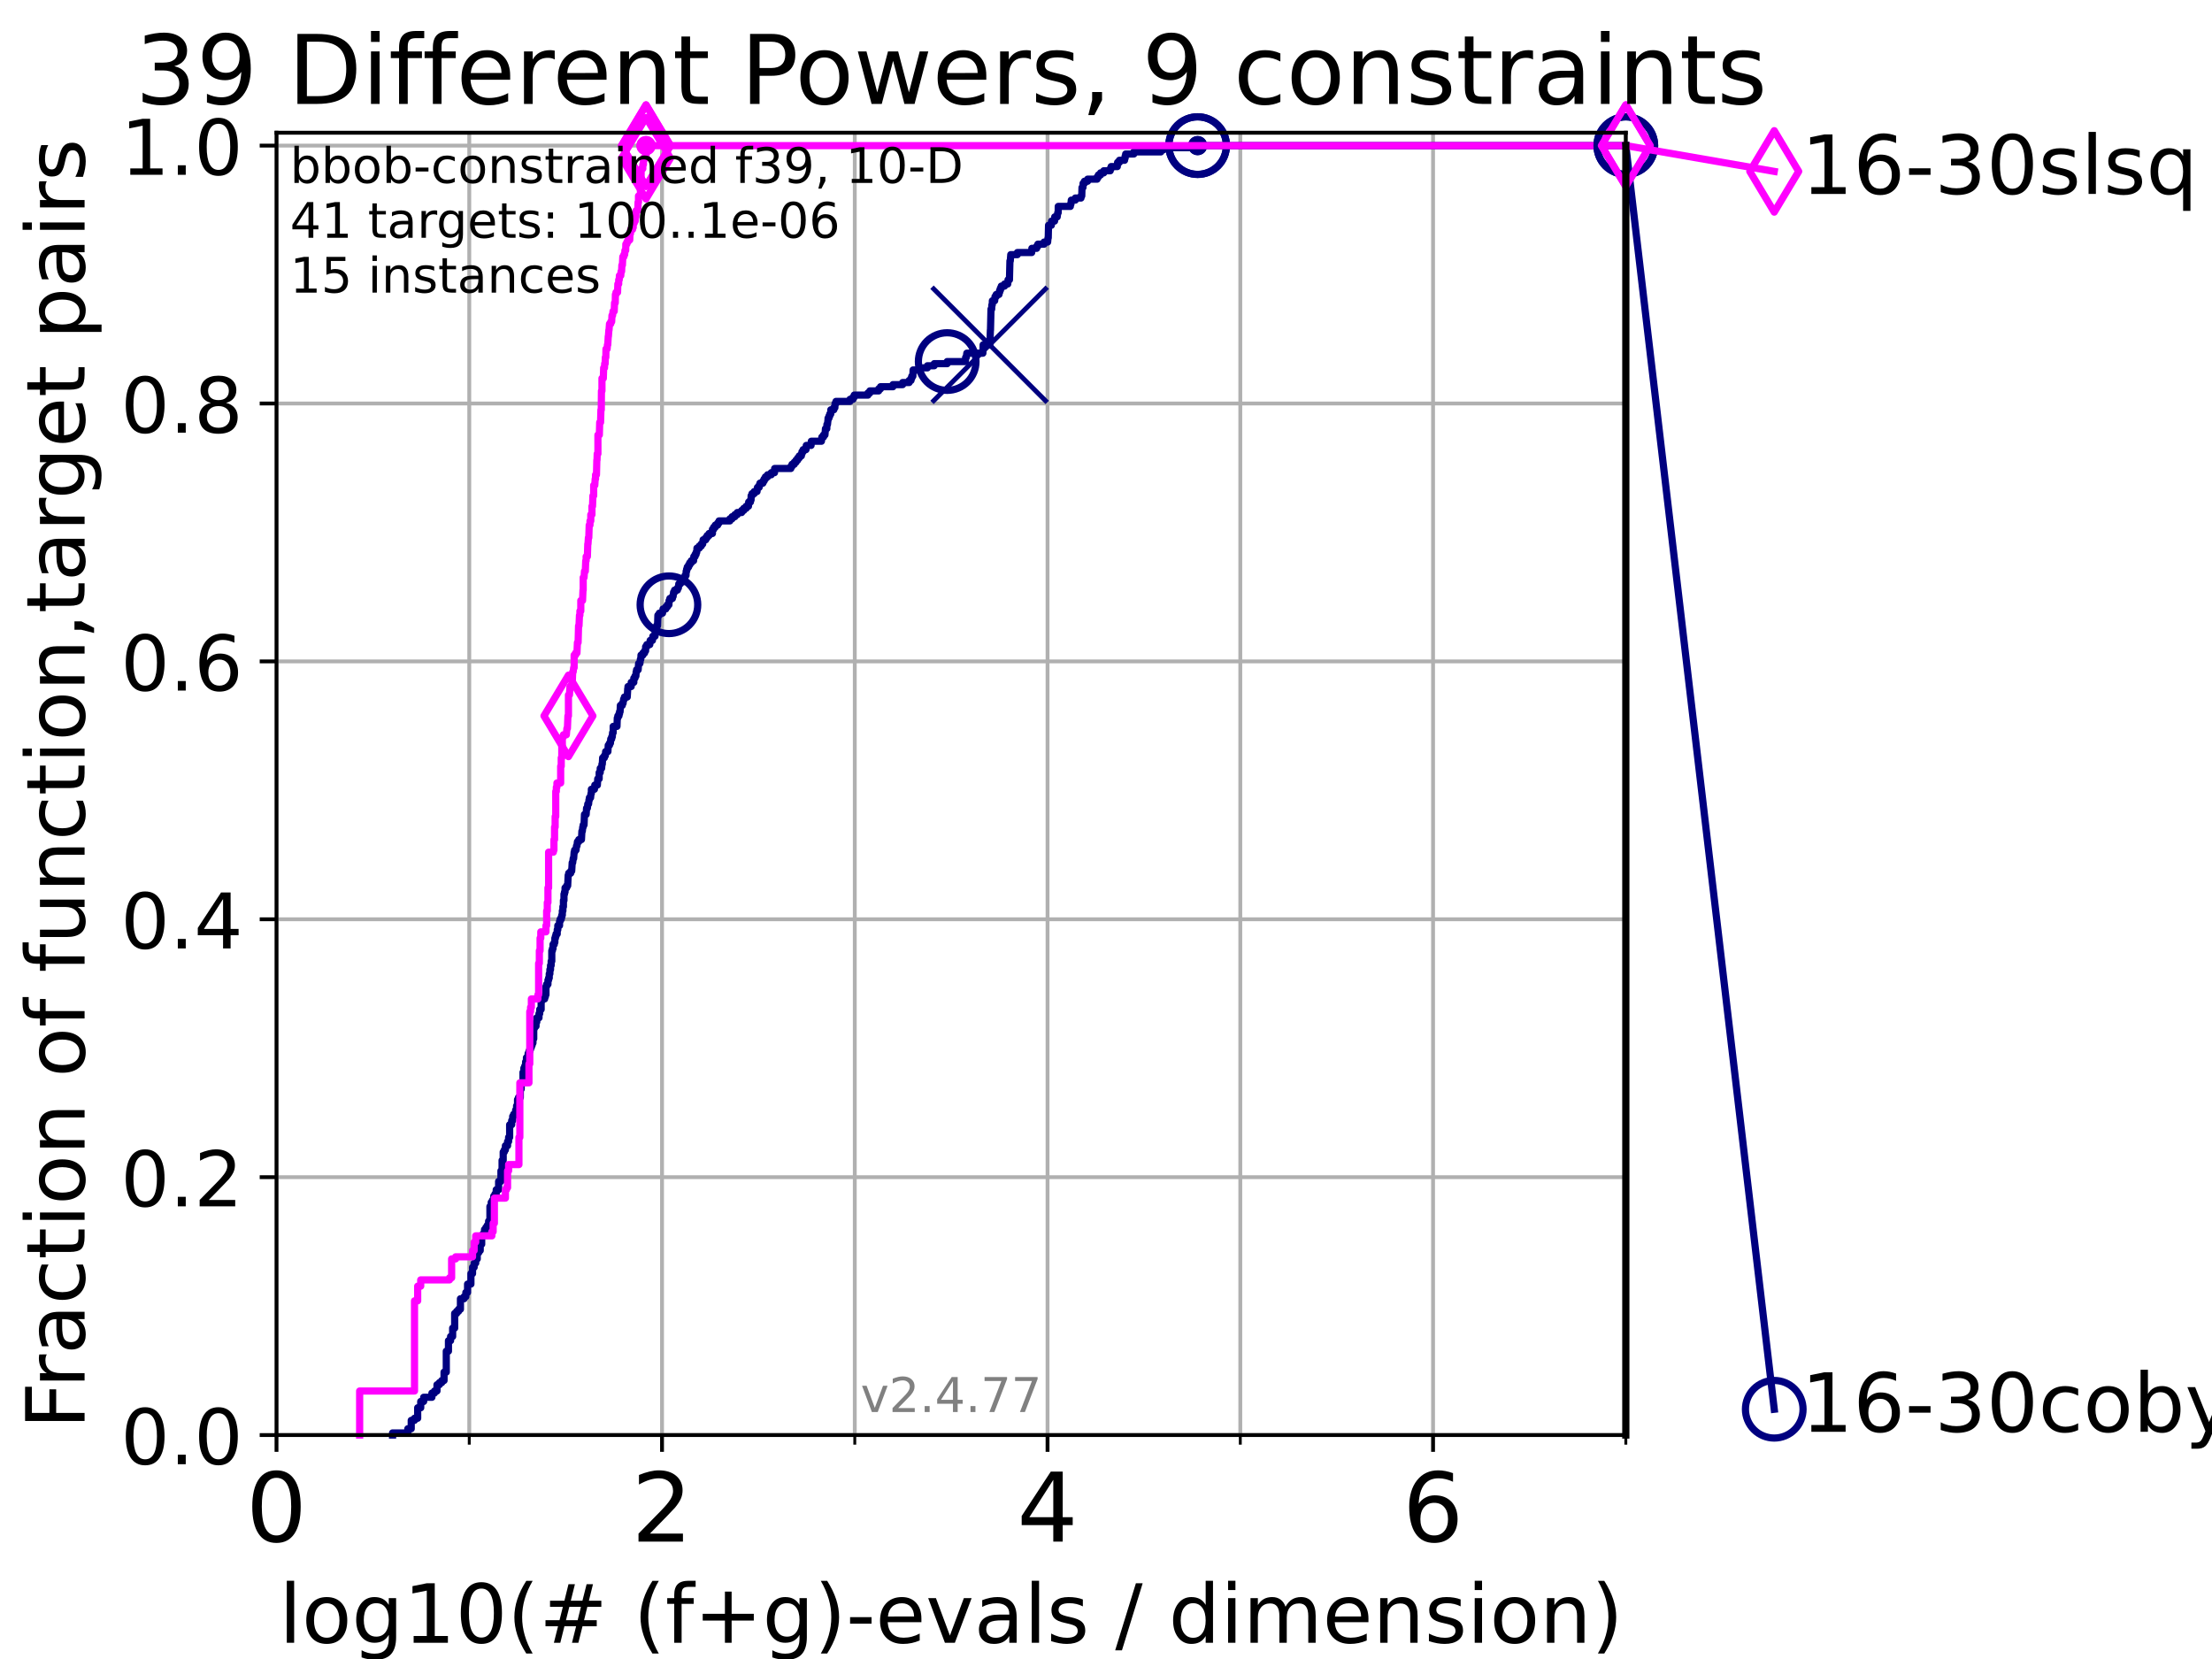<?xml version="1.0" encoding="utf-8" standalone="no"?>
<!DOCTYPE svg PUBLIC "-//W3C//DTD SVG 1.1//EN"
  "http://www.w3.org/Graphics/SVG/1.1/DTD/svg11.dtd">
<!-- Created with matplotlib (https://matplotlib.org/) -->
<svg height="345.6pt" version="1.1" viewBox="0 0 460.8 345.6" width="460.8pt" xmlns="http://www.w3.org/2000/svg" xmlns:xlink="http://www.w3.org/1999/xlink">
 <defs>
  <style type="text/css">*{stroke-linecap:butt;stroke-linejoin:round;}</style>
 </defs>
 <g id="figure_1">
  <g id="patch_1">
   <path d="M 0 345.6 
L 460.8 345.6 
L 460.8 0 
L 0 0 
z
" style="fill:#ffffff;"/>
  </g>
  <g id="axes_1">
   <g id="patch_2">
    <path d="M 57.6 298.944 
L 338.688 298.944 
L 338.688 27.648 
L 57.6 27.648 
z
" style="fill:#ffffff;"/>
   </g>
   <g id="matplotlib.axis_1">
    <g id="xtick_1">
     <g id="line2d_1">
      <path clip-path="url(#pb6d4d18cf6)" d="M 57.6 298.944 
L 57.6 27.648 
" style="fill:none;stroke:#b0b0b0;stroke-linecap:square;stroke-width:0.8;"/>
     </g>
     <g id="line2d_2">
      <defs>
       <path d="M 0 0 
L 0 3.5 
" id="m9e0f50b8d1" style="stroke:#000000;stroke-width:0.8;"/>
      </defs>
      <g>
       <use style="stroke:#000000;stroke-width:0.8;" x="57.6" xlink:href="#m9e0f50b8d1" y="298.944"/>
      </g>
     </g>
     <g id="text_1">
      <!-- 0 -->
      <g transform="translate(51.237 321.141)scale(0.2 -0.2)">
       <defs>
        <path d="M 31.781 66.406 
Q 24.172 66.406 20.328 58.906 
Q 16.5 51.422 16.5 36.375 
Q 16.5 21.391 20.328 13.891 
Q 24.172 6.391 31.781 6.391 
Q 39.453 6.391 43.281 13.891 
Q 47.125 21.391 47.125 36.375 
Q 47.125 51.422 43.281 58.906 
Q 39.453 66.406 31.781 66.406 
z
M 31.781 74.219 
Q 44.047 74.219 50.516 64.516 
Q 56.984 54.828 56.984 36.375 
Q 56.984 17.969 50.516 8.266 
Q 44.047 -1.422 31.781 -1.422 
Q 19.531 -1.422 13.062 8.266 
Q 6.594 17.969 6.594 36.375 
Q 6.594 54.828 13.062 64.516 
Q 19.531 74.219 31.781 74.219 
z
" id="DejaVuSans-48"/>
       </defs>
       <use xlink:href="#DejaVuSans-48"/>
      </g>
     </g>
    </g>
    <g id="xtick_2">
     <g id="line2d_3">
      <path clip-path="url(#pb6d4d18cf6)" d="M 137.911 298.944 
L 137.911 27.648 
" style="fill:none;stroke:#b0b0b0;stroke-linecap:square;stroke-width:0.8;"/>
     </g>
     <g id="line2d_4">
      <g>
       <use style="stroke:#000000;stroke-width:0.8;" x="137.911" xlink:href="#m9e0f50b8d1" y="298.944"/>
      </g>
     </g>
     <g id="text_2">
      <!-- 2 -->
      <g transform="translate(131.548 321.141)scale(0.2 -0.2)">
       <defs>
        <path d="M 19.188 8.297 
L 53.609 8.297 
L 53.609 0 
L 7.328 0 
L 7.328 8.297 
Q 12.938 14.109 22.625 23.891 
Q 32.328 33.688 34.812 36.531 
Q 39.547 41.844 41.422 45.531 
Q 43.312 49.219 43.312 52.781 
Q 43.312 58.594 39.234 62.25 
Q 35.156 65.922 28.609 65.922 
Q 23.969 65.922 18.812 64.312 
Q 13.672 62.703 7.812 59.422 
L 7.812 69.391 
Q 13.766 71.781 18.938 73 
Q 24.125 74.219 28.422 74.219 
Q 39.75 74.219 46.484 68.547 
Q 53.219 62.891 53.219 53.422 
Q 53.219 48.922 51.531 44.891 
Q 49.859 40.875 45.406 35.406 
Q 44.188 33.984 37.641 27.219 
Q 31.109 20.453 19.188 8.297 
z
" id="DejaVuSans-50"/>
       </defs>
       <use xlink:href="#DejaVuSans-50"/>
      </g>
     </g>
    </g>
    <g id="xtick_3">
     <g id="line2d_5">
      <path clip-path="url(#pb6d4d18cf6)" d="M 218.222 298.944 
L 218.222 27.648 
" style="fill:none;stroke:#b0b0b0;stroke-linecap:square;stroke-width:0.8;"/>
     </g>
     <g id="line2d_6">
      <g>
       <use style="stroke:#000000;stroke-width:0.8;" x="218.222" xlink:href="#m9e0f50b8d1" y="298.944"/>
      </g>
     </g>
     <g id="text_3">
      <!-- 4 -->
      <g transform="translate(211.859 321.141)scale(0.2 -0.2)">
       <defs>
        <path d="M 37.797 64.312 
L 12.891 25.391 
L 37.797 25.391 
z
M 35.203 72.906 
L 47.609 72.906 
L 47.609 25.391 
L 58.016 25.391 
L 58.016 17.188 
L 47.609 17.188 
L 47.609 0 
L 37.797 0 
L 37.797 17.188 
L 4.891 17.188 
L 4.891 26.703 
z
" id="DejaVuSans-52"/>
       </defs>
       <use xlink:href="#DejaVuSans-52"/>
      </g>
     </g>
    </g>
    <g id="xtick_4">
     <g id="line2d_7">
      <path clip-path="url(#pb6d4d18cf6)" d="M 298.533 298.944 
L 298.533 27.648 
" style="fill:none;stroke:#b0b0b0;stroke-linecap:square;stroke-width:0.8;"/>
     </g>
     <g id="line2d_8">
      <g>
       <use style="stroke:#000000;stroke-width:0.8;" x="298.533" xlink:href="#m9e0f50b8d1" y="298.944"/>
      </g>
     </g>
     <g id="text_4">
      <!-- 6 -->
      <g transform="translate(292.17 321.141)scale(0.2 -0.2)">
       <defs>
        <path d="M 33.016 40.375 
Q 26.375 40.375 22.484 35.828 
Q 18.609 31.297 18.609 23.391 
Q 18.609 15.531 22.484 10.953 
Q 26.375 6.391 33.016 6.391 
Q 39.656 6.391 43.531 10.953 
Q 47.406 15.531 47.406 23.391 
Q 47.406 31.297 43.531 35.828 
Q 39.656 40.375 33.016 40.375 
z
M 52.594 71.297 
L 52.594 62.312 
Q 48.875 64.062 45.094 64.984 
Q 41.312 65.922 37.594 65.922 
Q 27.828 65.922 22.672 59.328 
Q 17.531 52.734 16.797 39.406 
Q 19.672 43.656 24.016 45.922 
Q 28.375 48.188 33.594 48.188 
Q 44.578 48.188 50.953 41.516 
Q 57.328 34.859 57.328 23.391 
Q 57.328 12.156 50.688 5.359 
Q 44.047 -1.422 33.016 -1.422 
Q 20.359 -1.422 13.672 8.266 
Q 6.984 17.969 6.984 36.375 
Q 6.984 53.656 15.188 63.938 
Q 23.391 74.219 37.203 74.219 
Q 40.922 74.219 44.703 73.484 
Q 48.484 72.75 52.594 71.297 
z
" id="DejaVuSans-54"/>
       </defs>
       <use xlink:href="#DejaVuSans-54"/>
      </g>
     </g>
    </g>
    <g id="xtick_5">
     <g id="line2d_9">
      <path clip-path="url(#pb6d4d18cf6)" d="M 97.755 298.944 
L 97.755 27.648 
" style="fill:none;stroke:#b0b0b0;stroke-linecap:square;stroke-width:0.8;"/>
     </g>
     <g id="line2d_10">
      <defs>
       <path d="M 0 0 
L 0 2 
" id="m7bcbf168ad" style="stroke:#000000;stroke-width:0.6;"/>
      </defs>
      <g>
       <use style="stroke:#000000;stroke-width:0.6;" x="97.755" xlink:href="#m7bcbf168ad" y="298.944"/>
      </g>
     </g>
    </g>
    <g id="xtick_6">
     <g id="line2d_11">
      <path clip-path="url(#pb6d4d18cf6)" d="M 178.066 298.944 
L 178.066 27.648 
" style="fill:none;stroke:#b0b0b0;stroke-linecap:square;stroke-width:0.8;"/>
     </g>
     <g id="line2d_12">
      <g>
       <use style="stroke:#000000;stroke-width:0.6;" x="178.066" xlink:href="#m7bcbf168ad" y="298.944"/>
      </g>
     </g>
    </g>
    <g id="xtick_7">
     <g id="line2d_13">
      <path clip-path="url(#pb6d4d18cf6)" d="M 258.377 298.944 
L 258.377 27.648 
" style="fill:none;stroke:#b0b0b0;stroke-linecap:square;stroke-width:0.8;"/>
     </g>
     <g id="line2d_14">
      <g>
       <use style="stroke:#000000;stroke-width:0.6;" x="258.377" xlink:href="#m7bcbf168ad" y="298.944"/>
      </g>
     </g>
    </g>
    <g id="xtick_8">
     <g id="line2d_15">
      <path clip-path="url(#pb6d4d18cf6)" d="M 338.688 298.944 
L 338.688 27.648 
" style="fill:none;stroke:#b0b0b0;stroke-linecap:square;stroke-width:0.8;"/>
     </g>
     <g id="line2d_16">
      <g>
       <use style="stroke:#000000;stroke-width:0.6;" x="338.688" xlink:href="#m7bcbf168ad" y="298.944"/>
      </g>
     </g>
    </g>
    <g id="text_5">
     <!-- log10(# (f+g)-evals / dimension) -->
     <g transform="translate(58.145 342.218)scale(0.17 -0.17)">
      <defs>
       <path d="M 9.422 75.984 
L 18.406 75.984 
L 18.406 0 
L 9.422 0 
z
" id="DejaVuSans-108"/>
       <path d="M 30.609 48.391 
Q 23.391 48.391 19.188 42.75 
Q 14.984 37.109 14.984 27.297 
Q 14.984 17.484 19.156 11.844 
Q 23.344 6.203 30.609 6.203 
Q 37.797 6.203 41.984 11.859 
Q 46.188 17.531 46.188 27.297 
Q 46.188 37.016 41.984 42.703 
Q 37.797 48.391 30.609 48.391 
z
M 30.609 56 
Q 42.328 56 49.016 48.375 
Q 55.719 40.766 55.719 27.297 
Q 55.719 13.875 49.016 6.219 
Q 42.328 -1.422 30.609 -1.422 
Q 18.844 -1.422 12.172 6.219 
Q 5.516 13.875 5.516 27.297 
Q 5.516 40.766 12.172 48.375 
Q 18.844 56 30.609 56 
z
" id="DejaVuSans-111"/>
       <path d="M 45.406 27.984 
Q 45.406 37.75 41.375 43.109 
Q 37.359 48.484 30.078 48.484 
Q 22.859 48.484 18.828 43.109 
Q 14.797 37.75 14.797 27.984 
Q 14.797 18.266 18.828 12.891 
Q 22.859 7.516 30.078 7.516 
Q 37.359 7.516 41.375 12.891 
Q 45.406 18.266 45.406 27.984 
z
M 54.391 6.781 
Q 54.391 -7.172 48.188 -13.984 
Q 42 -20.797 29.203 -20.797 
Q 24.469 -20.797 20.266 -20.094 
Q 16.062 -19.391 12.109 -17.922 
L 12.109 -9.188 
Q 16.062 -11.328 19.922 -12.344 
Q 23.781 -13.375 27.781 -13.375 
Q 36.625 -13.375 41.016 -8.766 
Q 45.406 -4.156 45.406 5.172 
L 45.406 9.625 
Q 42.625 4.781 38.281 2.391 
Q 33.938 0 27.875 0 
Q 17.828 0 11.672 7.656 
Q 5.516 15.328 5.516 27.984 
Q 5.516 40.672 11.672 48.328 
Q 17.828 56 27.875 56 
Q 33.938 56 38.281 53.609 
Q 42.625 51.219 45.406 46.391 
L 45.406 54.688 
L 54.391 54.688 
z
" id="DejaVuSans-103"/>
       <path d="M 12.406 8.297 
L 28.516 8.297 
L 28.516 63.922 
L 10.984 60.406 
L 10.984 69.391 
L 28.422 72.906 
L 38.281 72.906 
L 38.281 8.297 
L 54.391 8.297 
L 54.391 0 
L 12.406 0 
z
" id="DejaVuSans-49"/>
       <path d="M 31 75.875 
Q 24.469 64.656 21.281 53.656 
Q 18.109 42.672 18.109 31.391 
Q 18.109 20.125 21.312 9.062 
Q 24.516 -2 31 -13.188 
L 23.188 -13.188 
Q 15.875 -1.703 12.234 9.375 
Q 8.594 20.453 8.594 31.391 
Q 8.594 42.281 12.203 53.312 
Q 15.828 64.359 23.188 75.875 
z
" id="DejaVuSans-40"/>
       <path d="M 51.125 44 
L 36.922 44 
L 32.812 27.688 
L 47.125 27.688 
z
M 43.797 71.781 
L 38.719 51.516 
L 52.984 51.516 
L 58.109 71.781 
L 65.922 71.781 
L 60.891 51.516 
L 76.125 51.516 
L 76.125 44 
L 58.984 44 
L 54.984 27.688 
L 70.516 27.688 
L 70.516 20.219 
L 53.078 20.219 
L 48 0 
L 40.188 0 
L 45.219 20.219 
L 30.906 20.219 
L 25.875 0 
L 18.016 0 
L 23.094 20.219 
L 7.719 20.219 
L 7.719 27.688 
L 24.906 27.688 
L 29 44 
L 13.281 44 
L 13.281 51.516 
L 30.906 51.516 
L 35.891 71.781 
z
" id="DejaVuSans-35"/>
       <path id="DejaVuSans-32"/>
       <path d="M 37.109 75.984 
L 37.109 68.5 
L 28.516 68.5 
Q 23.688 68.5 21.797 66.547 
Q 19.922 64.594 19.922 59.516 
L 19.922 54.688 
L 34.719 54.688 
L 34.719 47.703 
L 19.922 47.703 
L 19.922 0 
L 10.891 0 
L 10.891 47.703 
L 2.297 47.703 
L 2.297 54.688 
L 10.891 54.688 
L 10.891 58.5 
Q 10.891 67.625 15.141 71.797 
Q 19.391 75.984 28.609 75.984 
z
" id="DejaVuSans-102"/>
       <path d="M 46 62.703 
L 46 35.5 
L 73.188 35.5 
L 73.188 27.203 
L 46 27.203 
L 46 0 
L 37.797 0 
L 37.797 27.203 
L 10.594 27.203 
L 10.594 35.5 
L 37.797 35.5 
L 37.797 62.703 
z
" id="DejaVuSans-43"/>
       <path d="M 8.016 75.875 
L 15.828 75.875 
Q 23.141 64.359 26.781 53.312 
Q 30.422 42.281 30.422 31.391 
Q 30.422 20.453 26.781 9.375 
Q 23.141 -1.703 15.828 -13.188 
L 8.016 -13.188 
Q 14.5 -2 17.703 9.062 
Q 20.906 20.125 20.906 31.391 
Q 20.906 42.672 17.703 53.656 
Q 14.5 64.656 8.016 75.875 
z
" id="DejaVuSans-41"/>
       <path d="M 4.891 31.391 
L 31.203 31.391 
L 31.203 23.391 
L 4.891 23.391 
z
" id="DejaVuSans-45"/>
       <path d="M 56.203 29.594 
L 56.203 25.203 
L 14.891 25.203 
Q 15.484 15.922 20.484 11.062 
Q 25.484 6.203 34.422 6.203 
Q 39.594 6.203 44.453 7.469 
Q 49.312 8.734 54.109 11.281 
L 54.109 2.781 
Q 49.266 0.734 44.188 -0.344 
Q 39.109 -1.422 33.891 -1.422 
Q 20.797 -1.422 13.156 6.188 
Q 5.516 13.812 5.516 26.812 
Q 5.516 40.234 12.766 48.109 
Q 20.016 56 32.328 56 
Q 43.359 56 49.781 48.891 
Q 56.203 41.797 56.203 29.594 
z
M 47.219 32.234 
Q 47.125 39.594 43.094 43.984 
Q 39.062 48.391 32.422 48.391 
Q 24.906 48.391 20.391 44.141 
Q 15.875 39.891 15.188 32.172 
z
" id="DejaVuSans-101"/>
       <path d="M 2.984 54.688 
L 12.5 54.688 
L 29.594 8.797 
L 46.688 54.688 
L 56.203 54.688 
L 35.688 0 
L 23.484 0 
z
" id="DejaVuSans-118"/>
       <path d="M 34.281 27.484 
Q 23.391 27.484 19.188 25 
Q 14.984 22.516 14.984 16.5 
Q 14.984 11.719 18.141 8.906 
Q 21.297 6.109 26.703 6.109 
Q 34.188 6.109 38.703 11.406 
Q 43.219 16.703 43.219 25.484 
L 43.219 27.484 
z
M 52.203 31.203 
L 52.203 0 
L 43.219 0 
L 43.219 8.297 
Q 40.141 3.328 35.547 0.953 
Q 30.953 -1.422 24.312 -1.422 
Q 15.922 -1.422 10.953 3.297 
Q 6 8.016 6 15.922 
Q 6 25.141 12.172 29.828 
Q 18.359 34.516 30.609 34.516 
L 43.219 34.516 
L 43.219 35.406 
Q 43.219 41.609 39.141 45 
Q 35.062 48.391 27.688 48.391 
Q 23 48.391 18.547 47.266 
Q 14.109 46.141 10.016 43.891 
L 10.016 52.203 
Q 14.938 54.109 19.578 55.047 
Q 24.219 56 28.609 56 
Q 40.484 56 46.344 49.844 
Q 52.203 43.703 52.203 31.203 
z
" id="DejaVuSans-97"/>
       <path d="M 44.281 53.078 
L 44.281 44.578 
Q 40.484 46.531 36.375 47.5 
Q 32.281 48.484 27.875 48.484 
Q 21.188 48.484 17.844 46.438 
Q 14.5 44.391 14.5 40.281 
Q 14.5 37.156 16.891 35.375 
Q 19.281 33.594 26.516 31.984 
L 29.594 31.297 
Q 39.156 29.25 43.188 25.516 
Q 47.219 21.781 47.219 15.094 
Q 47.219 7.469 41.188 3.016 
Q 35.156 -1.422 24.609 -1.422 
Q 20.219 -1.422 15.453 -0.562 
Q 10.688 0.297 5.422 2 
L 5.422 11.281 
Q 10.406 8.688 15.234 7.391 
Q 20.062 6.109 24.812 6.109 
Q 31.156 6.109 34.562 8.281 
Q 37.984 10.453 37.984 14.406 
Q 37.984 18.062 35.516 20.016 
Q 33.062 21.969 24.703 23.781 
L 21.578 24.516 
Q 13.234 26.266 9.516 29.906 
Q 5.812 33.547 5.812 39.891 
Q 5.812 47.609 11.281 51.797 
Q 16.75 56 26.812 56 
Q 31.781 56 36.172 55.266 
Q 40.578 54.547 44.281 53.078 
z
" id="DejaVuSans-115"/>
       <path d="M 25.391 72.906 
L 33.688 72.906 
L 8.297 -9.281 
L 0 -9.281 
z
" id="DejaVuSans-47"/>
       <path d="M 45.406 46.391 
L 45.406 75.984 
L 54.391 75.984 
L 54.391 0 
L 45.406 0 
L 45.406 8.203 
Q 42.578 3.328 38.25 0.953 
Q 33.938 -1.422 27.875 -1.422 
Q 17.969 -1.422 11.734 6.484 
Q 5.516 14.406 5.516 27.297 
Q 5.516 40.188 11.734 48.094 
Q 17.969 56 27.875 56 
Q 33.938 56 38.25 53.625 
Q 42.578 51.266 45.406 46.391 
z
M 14.797 27.297 
Q 14.797 17.391 18.875 11.75 
Q 22.953 6.109 30.078 6.109 
Q 37.203 6.109 41.297 11.75 
Q 45.406 17.391 45.406 27.297 
Q 45.406 37.203 41.297 42.844 
Q 37.203 48.484 30.078 48.484 
Q 22.953 48.484 18.875 42.844 
Q 14.797 37.203 14.797 27.297 
z
" id="DejaVuSans-100"/>
       <path d="M 9.422 54.688 
L 18.406 54.688 
L 18.406 0 
L 9.422 0 
z
M 9.422 75.984 
L 18.406 75.984 
L 18.406 64.594 
L 9.422 64.594 
z
" id="DejaVuSans-105"/>
       <path d="M 52 44.188 
Q 55.375 50.25 60.062 53.125 
Q 64.75 56 71.094 56 
Q 79.641 56 84.281 50.016 
Q 88.922 44.047 88.922 33.016 
L 88.922 0 
L 79.891 0 
L 79.891 32.719 
Q 79.891 40.578 77.094 44.375 
Q 74.312 48.188 68.609 48.188 
Q 61.625 48.188 57.562 43.547 
Q 53.516 38.922 53.516 30.906 
L 53.516 0 
L 44.484 0 
L 44.484 32.719 
Q 44.484 40.625 41.703 44.406 
Q 38.922 48.188 33.109 48.188 
Q 26.219 48.188 22.156 43.531 
Q 18.109 38.875 18.109 30.906 
L 18.109 0 
L 9.078 0 
L 9.078 54.688 
L 18.109 54.688 
L 18.109 46.188 
Q 21.188 51.219 25.484 53.609 
Q 29.781 56 35.688 56 
Q 41.656 56 45.828 52.969 
Q 50 49.953 52 44.188 
z
" id="DejaVuSans-109"/>
       <path d="M 54.891 33.016 
L 54.891 0 
L 45.906 0 
L 45.906 32.719 
Q 45.906 40.484 42.875 44.328 
Q 39.844 48.188 33.797 48.188 
Q 26.516 48.188 22.312 43.547 
Q 18.109 38.922 18.109 30.906 
L 18.109 0 
L 9.078 0 
L 9.078 54.688 
L 18.109 54.688 
L 18.109 46.188 
Q 21.344 51.125 25.703 53.562 
Q 30.078 56 35.797 56 
Q 45.219 56 50.047 50.172 
Q 54.891 44.344 54.891 33.016 
z
" id="DejaVuSans-110"/>
      </defs>
      <use xlink:href="#DejaVuSans-108"/>
      <use x="27.783" xlink:href="#DejaVuSans-111"/>
      <use x="88.965" xlink:href="#DejaVuSans-103"/>
      <use x="152.441" xlink:href="#DejaVuSans-49"/>
      <use x="216.064" xlink:href="#DejaVuSans-48"/>
      <use x="279.688" xlink:href="#DejaVuSans-40"/>
      <use x="318.701" xlink:href="#DejaVuSans-35"/>
      <use x="402.49" xlink:href="#DejaVuSans-32"/>
      <use x="434.277" xlink:href="#DejaVuSans-40"/>
      <use x="473.291" xlink:href="#DejaVuSans-102"/>
      <use x="508.496" xlink:href="#DejaVuSans-43"/>
      <use x="592.285" xlink:href="#DejaVuSans-103"/>
      <use x="655.762" xlink:href="#DejaVuSans-41"/>
      <use x="694.775" xlink:href="#DejaVuSans-45"/>
      <use x="730.859" xlink:href="#DejaVuSans-101"/>
      <use x="792.383" xlink:href="#DejaVuSans-118"/>
      <use x="851.562" xlink:href="#DejaVuSans-97"/>
      <use x="912.842" xlink:href="#DejaVuSans-108"/>
      <use x="940.625" xlink:href="#DejaVuSans-115"/>
      <use x="992.725" xlink:href="#DejaVuSans-32"/>
      <use x="1024.512" xlink:href="#DejaVuSans-47"/>
      <use x="1058.203" xlink:href="#DejaVuSans-32"/>
      <use x="1089.99" xlink:href="#DejaVuSans-100"/>
      <use x="1153.467" xlink:href="#DejaVuSans-105"/>
      <use x="1181.25" xlink:href="#DejaVuSans-109"/>
      <use x="1278.662" xlink:href="#DejaVuSans-101"/>
      <use x="1340.186" xlink:href="#DejaVuSans-110"/>
      <use x="1403.564" xlink:href="#DejaVuSans-115"/>
      <use x="1455.664" xlink:href="#DejaVuSans-105"/>
      <use x="1483.447" xlink:href="#DejaVuSans-111"/>
      <use x="1544.629" xlink:href="#DejaVuSans-110"/>
      <use x="1608.008" xlink:href="#DejaVuSans-41"/>
     </g>
    </g>
   </g>
   <g id="matplotlib.axis_2">
    <g id="ytick_1">
     <g id="line2d_17">
      <path clip-path="url(#pb6d4d18cf6)" d="M 57.6 298.944 
L 338.688 298.944 
" style="fill:none;stroke:#b0b0b0;stroke-linecap:square;stroke-width:0.8;"/>
     </g>
     <g id="line2d_18">
      <defs>
       <path d="M 0 0 
L -3.5 0 
" id="m7174daa312" style="stroke:#000000;stroke-width:0.8;"/>
      </defs>
      <g>
       <use style="stroke:#000000;stroke-width:0.8;" x="57.6" xlink:href="#m7174daa312" y="298.944"/>
      </g>
     </g>
     <g id="text_6">
      <!-- 0.0 -->
      <g transform="translate(25.155 305.023)scale(0.16 -0.16)">
       <defs>
        <path d="M 10.688 12.406 
L 21 12.406 
L 21 0 
L 10.688 0 
z
" id="DejaVuSans-46"/>
       </defs>
       <use xlink:href="#DejaVuSans-48"/>
       <use x="63.623" xlink:href="#DejaVuSans-46"/>
       <use x="95.41" xlink:href="#DejaVuSans-48"/>
      </g>
     </g>
    </g>
    <g id="ytick_2">
     <g id="line2d_19">
      <path clip-path="url(#pb6d4d18cf6)" d="M 57.6 245.222 
L 338.688 245.222 
" style="fill:none;stroke:#b0b0b0;stroke-linecap:square;stroke-width:0.8;"/>
     </g>
     <g id="line2d_20">
      <g>
       <use style="stroke:#000000;stroke-width:0.8;" x="57.6" xlink:href="#m7174daa312" y="245.222"/>
      </g>
     </g>
     <g id="text_7">
      <!-- 0.2 -->
      <g transform="translate(25.155 251.301)scale(0.16 -0.16)">
       <use xlink:href="#DejaVuSans-48"/>
       <use x="63.623" xlink:href="#DejaVuSans-46"/>
       <use x="95.41" xlink:href="#DejaVuSans-50"/>
      </g>
     </g>
    </g>
    <g id="ytick_3">
     <g id="line2d_21">
      <path clip-path="url(#pb6d4d18cf6)" d="M 57.6 191.5 
L 338.688 191.5 
" style="fill:none;stroke:#b0b0b0;stroke-linecap:square;stroke-width:0.8;"/>
     </g>
     <g id="line2d_22">
      <g>
       <use style="stroke:#000000;stroke-width:0.8;" x="57.6" xlink:href="#m7174daa312" y="191.5"/>
      </g>
     </g>
     <g id="text_8">
      <!-- 0.4 -->
      <g transform="translate(25.155 197.579)scale(0.16 -0.16)">
       <use xlink:href="#DejaVuSans-48"/>
       <use x="63.623" xlink:href="#DejaVuSans-46"/>
       <use x="95.41" xlink:href="#DejaVuSans-52"/>
      </g>
     </g>
    </g>
    <g id="ytick_4">
     <g id="line2d_23">
      <path clip-path="url(#pb6d4d18cf6)" d="M 57.6 137.778 
L 338.688 137.778 
" style="fill:none;stroke:#b0b0b0;stroke-linecap:square;stroke-width:0.8;"/>
     </g>
     <g id="line2d_24">
      <g>
       <use style="stroke:#000000;stroke-width:0.8;" x="57.6" xlink:href="#m7174daa312" y="137.778"/>
      </g>
     </g>
     <g id="text_9">
      <!-- 0.6 -->
      <g transform="translate(25.155 143.857)scale(0.16 -0.16)">
       <use xlink:href="#DejaVuSans-48"/>
       <use x="63.623" xlink:href="#DejaVuSans-46"/>
       <use x="95.41" xlink:href="#DejaVuSans-54"/>
      </g>
     </g>
    </g>
    <g id="ytick_5">
     <g id="line2d_25">
      <path clip-path="url(#pb6d4d18cf6)" d="M 57.6 84.056 
L 338.688 84.056 
" style="fill:none;stroke:#b0b0b0;stroke-linecap:square;stroke-width:0.8;"/>
     </g>
     <g id="line2d_26">
      <g>
       <use style="stroke:#000000;stroke-width:0.8;" x="57.6" xlink:href="#m7174daa312" y="84.056"/>
      </g>
     </g>
     <g id="text_10">
      <!-- 0.8 -->
      <g transform="translate(25.155 90.135)scale(0.16 -0.16)">
       <defs>
        <path d="M 31.781 34.625 
Q 24.75 34.625 20.719 30.859 
Q 16.703 27.094 16.703 20.516 
Q 16.703 13.922 20.719 10.156 
Q 24.75 6.391 31.781 6.391 
Q 38.812 6.391 42.859 10.172 
Q 46.922 13.969 46.922 20.516 
Q 46.922 27.094 42.891 30.859 
Q 38.875 34.625 31.781 34.625 
z
M 21.922 38.812 
Q 15.578 40.375 12.031 44.719 
Q 8.5 49.078 8.5 55.328 
Q 8.5 64.062 14.719 69.141 
Q 20.953 74.219 31.781 74.219 
Q 42.672 74.219 48.875 69.141 
Q 55.078 64.062 55.078 55.328 
Q 55.078 49.078 51.531 44.719 
Q 48 40.375 41.703 38.812 
Q 48.828 37.156 52.797 32.312 
Q 56.781 27.484 56.781 20.516 
Q 56.781 9.906 50.312 4.234 
Q 43.844 -1.422 31.781 -1.422 
Q 19.734 -1.422 13.25 4.234 
Q 6.781 9.906 6.781 20.516 
Q 6.781 27.484 10.781 32.312 
Q 14.797 37.156 21.922 38.812 
z
M 18.312 54.391 
Q 18.312 48.734 21.844 45.562 
Q 25.391 42.391 31.781 42.391 
Q 38.141 42.391 41.719 45.562 
Q 45.312 48.734 45.312 54.391 
Q 45.312 60.062 41.719 63.234 
Q 38.141 66.406 31.781 66.406 
Q 25.391 66.406 21.844 63.234 
Q 18.312 60.062 18.312 54.391 
z
" id="DejaVuSans-56"/>
       </defs>
       <use xlink:href="#DejaVuSans-48"/>
       <use x="63.623" xlink:href="#DejaVuSans-46"/>
       <use x="95.41" xlink:href="#DejaVuSans-56"/>
      </g>
     </g>
    </g>
    <g id="ytick_6">
     <g id="line2d_27">
      <path clip-path="url(#pb6d4d18cf6)" d="M 57.6 30.334 
L 338.688 30.334 
" style="fill:none;stroke:#b0b0b0;stroke-linecap:square;stroke-width:0.8;"/>
     </g>
     <g id="line2d_28">
      <g>
       <use style="stroke:#000000;stroke-width:0.8;" x="57.6" xlink:href="#m7174daa312" y="30.334"/>
      </g>
     </g>
     <g id="text_11">
      <!-- 1.0 -->
      <g transform="translate(25.155 36.413)scale(0.16 -0.16)">
       <use xlink:href="#DejaVuSans-49"/>
       <use x="63.623" xlink:href="#DejaVuSans-46"/>
       <use x="95.41" xlink:href="#DejaVuSans-48"/>
      </g>
     </g>
    </g>
    <g id="text_12">
     <!-- Fraction of function,target pairs -->
     <g transform="translate(17.62 297.681)rotate(-90)scale(0.17 -0.17)">
      <defs>
       <path d="M 9.812 72.906 
L 51.703 72.906 
L 51.703 64.594 
L 19.672 64.594 
L 19.672 43.109 
L 48.578 43.109 
L 48.578 34.812 
L 19.672 34.812 
L 19.672 0 
L 9.812 0 
z
" id="DejaVuSans-70"/>
       <path d="M 41.109 46.297 
Q 39.594 47.172 37.812 47.578 
Q 36.031 48 33.891 48 
Q 26.266 48 22.188 43.047 
Q 18.109 38.094 18.109 28.812 
L 18.109 0 
L 9.078 0 
L 9.078 54.688 
L 18.109 54.688 
L 18.109 46.188 
Q 20.953 51.172 25.484 53.578 
Q 30.031 56 36.531 56 
Q 37.453 56 38.578 55.875 
Q 39.703 55.766 41.062 55.516 
z
" id="DejaVuSans-114"/>
       <path d="M 48.781 52.594 
L 48.781 44.188 
Q 44.969 46.297 41.141 47.344 
Q 37.312 48.391 33.406 48.391 
Q 24.656 48.391 19.812 42.844 
Q 14.984 37.312 14.984 27.297 
Q 14.984 17.281 19.812 11.734 
Q 24.656 6.203 33.406 6.203 
Q 37.312 6.203 41.141 7.25 
Q 44.969 8.297 48.781 10.406 
L 48.781 2.094 
Q 45.016 0.344 40.984 -0.531 
Q 36.969 -1.422 32.422 -1.422 
Q 20.062 -1.422 12.781 6.344 
Q 5.516 14.109 5.516 27.297 
Q 5.516 40.672 12.859 48.328 
Q 20.219 56 33.016 56 
Q 37.156 56 41.109 55.141 
Q 45.062 54.297 48.781 52.594 
z
" id="DejaVuSans-99"/>
       <path d="M 18.312 70.219 
L 18.312 54.688 
L 36.812 54.688 
L 36.812 47.703 
L 18.312 47.703 
L 18.312 18.016 
Q 18.312 11.328 20.141 9.422 
Q 21.969 7.516 27.594 7.516 
L 36.812 7.516 
L 36.812 0 
L 27.594 0 
Q 17.188 0 13.234 3.875 
Q 9.281 7.766 9.281 18.016 
L 9.281 47.703 
L 2.688 47.703 
L 2.688 54.688 
L 9.281 54.688 
L 9.281 70.219 
z
" id="DejaVuSans-116"/>
       <path d="M 8.5 21.578 
L 8.5 54.688 
L 17.484 54.688 
L 17.484 21.922 
Q 17.484 14.156 20.5 10.266 
Q 23.531 6.391 29.594 6.391 
Q 36.859 6.391 41.078 11.031 
Q 45.312 15.672 45.312 23.688 
L 45.312 54.688 
L 54.297 54.688 
L 54.297 0 
L 45.312 0 
L 45.312 8.406 
Q 42.047 3.422 37.719 1 
Q 33.406 -1.422 27.688 -1.422 
Q 18.266 -1.422 13.375 4.438 
Q 8.5 10.297 8.5 21.578 
z
M 31.109 56 
z
" id="DejaVuSans-117"/>
       <path d="M 11.719 12.406 
L 22.016 12.406 
L 22.016 4 
L 14.016 -11.625 
L 7.719 -11.625 
L 11.719 4 
z
" id="DejaVuSans-44"/>
       <path d="M 18.109 8.203 
L 18.109 -20.797 
L 9.078 -20.797 
L 9.078 54.688 
L 18.109 54.688 
L 18.109 46.391 
Q 20.953 51.266 25.266 53.625 
Q 29.594 56 35.594 56 
Q 45.562 56 51.781 48.094 
Q 58.016 40.188 58.016 27.297 
Q 58.016 14.406 51.781 6.484 
Q 45.562 -1.422 35.594 -1.422 
Q 29.594 -1.422 25.266 0.953 
Q 20.953 3.328 18.109 8.203 
z
M 48.688 27.297 
Q 48.688 37.203 44.609 42.844 
Q 40.531 48.484 33.406 48.484 
Q 26.266 48.484 22.188 42.844 
Q 18.109 37.203 18.109 27.297 
Q 18.109 17.391 22.188 11.75 
Q 26.266 6.109 33.406 6.109 
Q 40.531 6.109 44.609 11.75 
Q 48.688 17.391 48.688 27.297 
z
" id="DejaVuSans-112"/>
      </defs>
      <use xlink:href="#DejaVuSans-70"/>
      <use x="50.27" xlink:href="#DejaVuSans-114"/>
      <use x="91.383" xlink:href="#DejaVuSans-97"/>
      <use x="152.662" xlink:href="#DejaVuSans-99"/>
      <use x="207.643" xlink:href="#DejaVuSans-116"/>
      <use x="246.852" xlink:href="#DejaVuSans-105"/>
      <use x="274.635" xlink:href="#DejaVuSans-111"/>
      <use x="335.816" xlink:href="#DejaVuSans-110"/>
      <use x="399.195" xlink:href="#DejaVuSans-32"/>
      <use x="430.982" xlink:href="#DejaVuSans-111"/>
      <use x="492.164" xlink:href="#DejaVuSans-102"/>
      <use x="527.369" xlink:href="#DejaVuSans-32"/>
      <use x="559.156" xlink:href="#DejaVuSans-102"/>
      <use x="594.361" xlink:href="#DejaVuSans-117"/>
      <use x="657.74" xlink:href="#DejaVuSans-110"/>
      <use x="721.119" xlink:href="#DejaVuSans-99"/>
      <use x="776.1" xlink:href="#DejaVuSans-116"/>
      <use x="815.309" xlink:href="#DejaVuSans-105"/>
      <use x="843.092" xlink:href="#DejaVuSans-111"/>
      <use x="904.273" xlink:href="#DejaVuSans-110"/>
      <use x="967.652" xlink:href="#DejaVuSans-44"/>
      <use x="999.439" xlink:href="#DejaVuSans-116"/>
      <use x="1038.648" xlink:href="#DejaVuSans-97"/>
      <use x="1099.928" xlink:href="#DejaVuSans-114"/>
      <use x="1139.291" xlink:href="#DejaVuSans-103"/>
      <use x="1202.768" xlink:href="#DejaVuSans-101"/>
      <use x="1264.291" xlink:href="#DejaVuSans-116"/>
      <use x="1303.5" xlink:href="#DejaVuSans-32"/>
      <use x="1335.287" xlink:href="#DejaVuSans-112"/>
      <use x="1398.764" xlink:href="#DejaVuSans-97"/>
      <use x="1460.043" xlink:href="#DejaVuSans-105"/>
      <use x="1487.826" xlink:href="#DejaVuSans-114"/>
      <use x="1528.939" xlink:href="#DejaVuSans-115"/>
     </g>
    </g>
   </g>
   <g id="line2d_29">
    <defs>
     <path d="M 0 1.5 
C 0.398 1.5 0.779 1.342 1.061 1.061 
C 1.342 0.779 1.5 0.398 1.5 0 
C 1.5 -0.398 1.342 -0.779 1.061 -1.061 
C 0.779 -1.342 0.398 -1.5 0 -1.5 
C -0.398 -1.5 -0.779 -1.342 -1.061 -1.061 
C -1.342 -0.779 -1.5 -0.398 -1.5 0 
C -1.5 0.398 -1.342 0.779 -1.061 1.061 
C -0.779 1.342 -0.398 1.5 0 1.5 
z
" id="mea6d2880ee" style="stroke:#000080;"/>
    </defs>
    <g>
     <use style="fill:#000080;stroke:#000080;" x="249.489" xlink:href="#mea6d2880ee" y="30.334"/>
     <use style="fill:#000080;stroke:#000080;" x="249.489" xlink:href="#mea6d2880ee" y="30.334"/>
    </g>
   </g>
   <g id="line2d_30">
    <path d="M 81.776 298.944 
L 81.776 298.507 
L 84.956 298.507 
L 84.956 297.634 
L 85.667 297.634 
L 85.667 295.887 
L 86.351 295.887 
L 86.351 295.45 
L 87.01 295.45 
L 87.01 293.266 
L 87.644 293.266 
L 87.644 291.956 
L 88.256 291.956 
L 88.256 291.082 
L 89.973 291.082 
L 89.973 290.209 
L 90.509 290.209 
L 90.509 289.772 
L 91.03 289.772 
L 91.03 288.462 
L 91.535 288.462 
L 91.535 288.025 
L 92.027 288.025 
L 92.027 287.588 
L 92.504 287.588 
L 92.504 285.841 
L 92.969 285.841 
L 92.969 281.473 
L 93.422 281.473 
L 93.422 279.29 
L 93.864 279.29 
L 93.864 278.416 
L 94.295 278.416 
L 94.295 276.669 
L 94.715 276.669 
L 94.715 273.612 
L 95.125 273.612 
L 95.125 273.175 
L 95.526 273.175 
L 95.526 272.738 
L 95.918 272.738 
L 95.918 270.554 
L 96.676 270.554 
L 96.676 270.118 
L 97.044 270.118 
L 97.044 269.244 
L 97.403 269.244 
L 97.403 267.497 
L 98.101 267.497 
L 98.101 265.313 
L 98.439 265.313 
L 98.439 264.003 
L 98.772 264.003 
L 98.772 263.129 
L 99.098 263.129 
L 99.098 262.256 
L 99.418 262.256 
L 99.418 260.946 
L 99.732 260.946 
L 99.732 260.509 
L 100.04 260.509 
L 100.04 259.198 
L 100.344 259.198 
L 100.344 257.451 
L 100.642 257.451 
L 100.642 257.015 
L 100.935 257.015 
L 100.935 256.141 
L 101.223 256.141 
L 101.223 255.704 
L 101.507 255.704 
L 101.507 255.268 
L 101.786 255.268 
L 101.786 254.394 
L 102.06 254.394 
L 102.06 251.337 
L 102.331 251.337 
L 102.331 250.463 
L 102.597 250.463 
L 102.597 250.026 
L 102.859 250.026 
L 102.859 249.153 
L 103.118 249.153 
L 103.118 248.716 
L 103.372 248.716 
L 103.372 247.843 
L 103.871 247.843 
L 103.871 246.096 
L 104.355 246.096 
L 104.355 243.912 
L 104.592 243.912 
L 104.592 241.728 
L 104.826 241.728 
L 104.826 239.981 
L 105.057 239.981 
L 105.057 239.544 
L 105.285 239.544 
L 105.285 238.671 
L 105.733 238.671 
L 105.733 237.797 
L 105.952 237.797 
L 105.952 236.924 
L 106.169 236.924 
L 106.169 234.303 
L 106.594 234.303 
L 106.594 233.429 
L 106.803 233.429 
L 106.803 232.556 
L 107.009 232.556 
L 107.009 232.119 
L 107.415 232.119 
L 107.415 231.246 
L 107.614 231.246 
L 107.614 230.372 
L 107.811 230.372 
L 107.811 229.062 
L 108.006 229.062 
L 108.006 228.625 
L 108.389 228.625 
L 108.389 226.878 
L 108.578 226.878 
L 108.578 225.568 
L 108.949 225.568 
L 108.949 223.384 
L 109.132 223.384 
L 109.132 222.51 
L 109.312 222.51 
L 109.312 222.074 
L 109.491 222.074 
L 109.491 221.2 
L 109.668 221.2 
L 109.668 220.326 
L 110.017 220.326 
L 110.017 219.453 
L 110.189 219.453 
L 110.189 219.016 
L 110.359 219.016 
L 110.359 218.579 
L 110.527 218.579 
L 110.527 218.143 
L 110.694 218.143 
L 110.694 217.706 
L 110.86 217.706 
L 110.86 217.269 
L 111.023 217.269 
L 111.023 216.396 
L 111.186 216.396 
L 111.186 214.212 
L 111.346 214.212 
L 111.346 213.775 
L 111.663 213.775 
L 111.663 212.901 
L 111.82 212.901 
L 111.82 212.028 
L 112.281 212.028 
L 112.281 211.154 
L 112.432 211.154 
L 112.432 210.281 
L 112.73 210.281 
L 112.73 208.534 
L 112.877 208.534 
L 112.877 208.097 
L 113.454 208.097 
L 113.454 207.66 
L 113.595 207.66 
L 113.595 207.224 
L 113.735 207.224 
L 113.735 205.476 
L 113.874 205.476 
L 113.874 205.04 
L 114.148 205.04 
L 114.148 204.166 
L 114.284 204.166 
L 114.284 203.729 
L 114.419 203.729 
L 114.419 202.856 
L 114.552 202.856 
L 114.552 201.982 
L 114.685 201.982 
L 114.685 201.109 
L 114.817 201.109 
L 114.817 200.235 
L 114.947 200.235 
L 114.947 198.052 
L 115.077 198.052 
L 115.077 197.615 
L 115.206 197.615 
L 115.206 196.741 
L 115.46 196.741 
L 115.46 196.304 
L 115.586 196.304 
L 115.586 195.431 
L 115.711 195.431 
L 115.711 194.994 
L 115.835 194.994 
L 115.835 194.557 
L 116.081 194.557 
L 116.081 193.684 
L 116.203 193.684 
L 116.203 192.81 
L 116.562 192.81 
L 116.562 191.937 
L 116.68 191.937 
L 116.68 191.5 
L 116.914 191.5 
L 116.914 191.063 
L 117.03 191.063 
L 117.03 190.627 
L 117.145 190.627 
L 117.145 189.753 
L 117.26 189.753 
L 117.26 188.879 
L 117.373 188.879 
L 117.373 187.569 
L 117.486 187.569 
L 117.486 186.259 
L 117.598 186.259 
L 117.598 185.822 
L 117.71 185.822 
L 117.71 184.949 
L 118.04 184.949 
L 118.04 184.512 
L 118.257 184.512 
L 118.364 182.328 
L 118.471 182.328 
L 118.471 181.891 
L 118.891 181.891 
L 118.891 181.454 
L 119.097 181.454 
L 119.199 179.707 
L 119.301 179.707 
L 119.402 178.834 
L 119.503 178.834 
L 119.603 177.524 
L 119.702 177.524 
L 119.702 177.087 
L 119.997 177.087 
L 120.094 176.213 
L 120.191 176.213 
L 120.287 175.34 
L 120.572 175.34 
L 120.572 174.903 
L 121.128 174.903 
L 121.219 173.156 
L 121.31 173.156 
L 121.4 172.282 
L 121.49 172.282 
L 121.49 171.846 
L 121.668 171.846 
L 121.756 169.662 
L 122.105 169.662 
L 122.191 168.352 
L 122.362 168.352 
L 122.447 167.478 
L 122.615 167.478 
L 122.699 166.604 
L 122.782 166.604 
L 122.782 166.168 
L 123.03 166.168 
L 123.111 165.294 
L 123.193 165.294 
L 123.193 164.421 
L 123.83 164.421 
L 123.908 163.547 
L 124.444 163.547 
L 124.52 162.237 
L 124.818 162.237 
L 124.818 160.927 
L 125.038 160.927 
L 125.038 160.053 
L 125.328 160.053 
L 125.399 159.179 
L 125.471 159.179 
L 125.542 157.869 
L 125.892 157.869 
L 125.892 157.432 
L 126.1 157.432 
L 126.168 156.559 
L 126.64 156.559 
L 126.707 155.249 
L 126.97 155.249 
L 126.97 154.812 
L 127.165 154.812 
L 127.229 153.938 
L 127.421 153.938 
L 127.421 153.502 
L 127.548 153.502 
L 127.611 152.628 
L 127.737 152.628 
L 127.737 151.318 
L 128.531 151.318 
L 128.591 149.571 
L 128.709 149.571 
L 128.709 149.134 
L 128.944 149.134 
L 128.944 148.697 
L 129.06 148.697 
L 129.06 148.26 
L 129.176 148.26 
L 129.233 146.95 
L 129.63 146.95 
L 129.63 146.513 
L 129.798 146.513 
L 129.909 145.64 
L 130.073 145.64 
L 130.073 145.203 
L 130.665 145.203 
L 130.77 143.456 
L 130.822 143.456 
L 130.822 143.019 
L 131.49 143.019 
L 131.49 142.146 
L 132.036 142.146 
L 132.036 141.272 
L 132.279 141.272 
L 132.279 140.835 
L 132.47 140.835 
L 132.518 139.962 
L 132.613 139.962 
L 132.613 139.525 
L 132.94 139.525 
L 133.033 138.215 
L 133.307 138.215 
L 133.398 137.341 
L 133.488 137.341 
L 133.533 136.468 
L 133.932 136.468 
L 133.932 136.031 
L 134.279 136.031 
L 134.279 135.594 
L 134.492 135.594 
L 134.492 134.721 
L 134.745 134.721 
L 134.745 134.284 
L 135.362 134.284 
L 135.442 133.41 
L 135.918 133.41 
L 135.996 132.537 
L 136.457 132.537 
L 136.495 131.227 
L 136.57 131.227 
L 136.57 130.79 
L 136.757 130.79 
L 136.757 130.353 
L 136.98 130.353 
L 137.053 128.169 
L 137.344 128.169 
L 137.344 127.732 
L 138.015 127.732 
L 138.119 126.859 
L 138.695 126.859 
L 138.695 126.422 
L 139.025 126.422 
L 139.025 125.985 
L 139.35 125.985 
L 139.382 125.112 
L 139.541 125.112 
L 139.541 124.675 
L 140.073 124.675 
L 140.073 124.238 
L 140.226 124.238 
L 140.318 123.365 
L 140.529 123.365 
L 140.529 122.928 
L 141.119 122.928 
L 141.119 122.491 
L 141.321 122.491 
L 141.407 121.618 
L 141.746 121.618 
L 141.746 121.181 
L 142.352 121.181 
L 142.352 120.744 
L 142.647 120.744 
L 142.7 119.871 
L 142.91 119.871 
L 142.937 118.997 
L 143.041 118.997 
L 143.041 118.56 
L 143.17 118.56 
L 143.17 118.124 
L 143.452 118.124 
L 143.452 117.687 
L 143.679 117.687 
L 143.679 117.25 
L 144.001 117.25 
L 144.001 116.813 
L 144.487 116.813 
L 144.534 115.94 
L 144.795 115.94 
L 144.795 115.503 
L 145.005 115.503 
L 145.005 115.066 
L 145.144 115.066 
L 145.19 114.193 
L 145.666 114.193 
L 145.666 113.756 
L 146.086 113.756 
L 146.086 113.319 
L 146.388 113.319 
L 146.474 112.446 
L 147.02 112.446 
L 147.02 112.009 
L 147.308 112.009 
L 147.308 111.572 
L 147.71 111.572 
L 147.71 111.135 
L 148.412 111.135 
L 148.412 110.262 
L 148.677 110.262 
L 148.677 109.825 
L 149.012 109.825 
L 149.012 109.388 
L 149.504 109.388 
L 149.504 108.952 
L 149.788 108.952 
L 149.788 108.515 
L 152.045 108.515 
L 152.045 108.078 
L 152.504 108.078 
L 152.504 107.641 
L 153.084 107.641 
L 153.084 107.205 
L 153.588 107.205 
L 153.588 106.768 
L 154.5 106.768 
L 154.5 106.331 
L 154.939 106.331 
L 154.939 105.894 
L 155.444 105.894 
L 155.444 105.458 
L 155.923 105.458 
L 155.96 104.584 
L 156.328 104.584 
L 156.328 104.147 
L 156.461 104.147 
L 156.473 103.274 
L 156.652 103.274 
L 156.652 102.837 
L 157.111 102.837 
L 157.111 102.4 
L 157.703 102.4 
L 157.793 101.527 
L 158.146 101.527 
L 158.146 101.09 
L 158.309 101.09 
L 158.309 100.653 
L 158.926 100.653 
L 158.926 100.216 
L 159.176 100.216 
L 159.176 99.78 
L 159.441 99.78 
L 159.441 99.343 
L 159.902 99.343 
L 159.902 98.906 
L 160.666 98.906 
L 160.666 98.469 
L 161.343 98.469 
L 161.37 97.596 
L 164.746 97.596 
L 164.746 97.159 
L 164.992 97.159 
L 164.992 96.722 
L 165.465 96.722 
L 165.465 96.285 
L 165.835 96.285 
L 165.835 95.849 
L 166.176 95.849 
L 166.176 95.412 
L 166.497 95.412 
L 166.497 94.975 
L 166.938 94.975 
L 166.938 94.538 
L 167.063 94.538 
L 167.063 94.102 
L 167.311 94.102 
L 167.311 93.665 
L 167.902 93.665 
L 167.964 92.791 
L 168.962 92.791 
L 169.009 91.918 
L 171.119 91.918 
L 171.207 91.044 
L 171.55 91.044 
L 171.55 90.608 
L 171.851 90.608 
L 171.96 89.297 
L 172.24 89.297 
L 172.26 88.424 
L 172.381 88.424 
L 172.473 87.55 
L 172.497 87.55 
L 172.497 87.113 
L 172.688 87.113 
L 172.688 86.677 
L 172.853 86.677 
L 172.853 86.24 
L 173.068 86.24 
L 173.073 85.366 
L 173.697 85.366 
L 173.697 84.93 
L 173.92 84.93 
L 173.955 84.056 
L 174.153 84.056 
L 174.153 83.619 
L 177.069 83.619 
L 177.069 83.183 
L 177.693 83.183 
L 177.693 82.746 
L 177.947 82.746 
L 177.947 82.309 
L 180.8 82.309 
L 180.8 81.872 
L 181.204 81.872 
L 181.204 81.435 
L 183.044 81.435 
L 183.044 80.999 
L 183.427 80.999 
L 183.427 80.562 
L 186.017 80.562 
L 186.017 80.125 
L 188.04 80.125 
L 188.04 79.688 
L 189.394 79.688 
L 189.394 79.252 
L 189.781 79.252 
L 189.781 78.815 
L 189.936 78.815 
L 189.936 78.378 
L 190.162 78.378 
L 190.216 77.068 
L 191.505 77.068 
L 191.505 76.631 
L 193.2 76.631 
L 193.2 76.194 
L 194.614 76.194 
L 194.614 75.758 
L 197.316 75.758 
L 197.316 75.321 
L 201.114 75.321 
L 201.162 74.447 
L 201.302 74.447 
L 201.404 73.574 
L 204.753 73.574 
L 204.804 71.827 
L 206.207 71.827 
L 206.315 68.769 
L 206.336 68.769 
L 206.442 64.402 
L 206.58 64.402 
L 206.616 63.528 
L 206.699 63.528 
L 206.729 62.655 
L 207.208 62.655 
L 207.277 61.781 
L 207.532 61.781 
L 207.532 61.344 
L 208.105 61.344 
L 208.105 60.908 
L 208.24 60.908 
L 208.24 60.471 
L 208.398 60.471 
L 208.398 60.034 
L 208.589 60.034 
L 208.589 59.597 
L 209.266 59.597 
L 209.266 59.161 
L 209.933 59.161 
L 209.993 58.287 
L 210.287 58.287 
L 210.387 54.356 
L 210.461 54.356 
L 210.562 53.046 
L 211.937 53.046 
L 211.937 52.609 
L 214.919 52.609 
L 214.955 51.736 
L 215.951 51.736 
L 215.951 51.299 
L 216.204 51.299 
L 216.204 50.862 
L 217.503 50.862 
L 217.503 50.425 
L 218.242 50.425 
L 218.317 49.552 
L 218.367 49.552 
L 218.429 46.931 
L 219.016 46.931 
L 219.065 46.058 
L 219.688 46.058 
L 219.714 45.184 
L 220.232 45.184 
L 220.342 44.311 
L 220.441 44.311 
L 220.45 43 
L 222.971 43 
L 222.971 42.563 
L 223.089 42.563 
L 223.168 41.69 
L 224.011 41.69 
L 224.011 41.253 
L 225.19 41.253 
L 225.19 40.816 
L 225.351 40.816 
L 225.398 39.069 
L 225.598 39.069 
L 225.625 38.196 
L 225.904 38.196 
L 225.904 37.759 
L 226.57 37.759 
L 226.57 37.322 
L 228.545 37.322 
L 228.545 36.886 
L 228.811 36.886 
L 228.811 36.449 
L 229.269 36.449 
L 229.269 36.012 
L 229.934 36.012 
L 229.934 35.575 
L 231.28 35.575 
L 231.28 35.139 
L 231.468 35.139 
L 231.468 34.702 
L 232.756 34.702 
L 232.814 33.828 
L 233.187 33.828 
L 233.187 33.391 
L 234.266 33.391 
L 234.266 32.955 
L 234.386 32.955 
L 234.386 32.518 
L 234.499 32.518 
L 234.499 32.081 
L 236.2 32.081 
L 236.2 31.644 
L 241.822 31.644 
L 241.822 31.208 
L 242.367 31.208 
L 242.367 30.771 
L 249.489 30.771 
L 249.489 30.334 
L 338.688 30.334 
L 338.688 30.334 
" style="fill:none;stroke:#000080;stroke-linecap:square;stroke-width:1.5;"/>
   </g>
   <g id="line2d_31">
    <defs>
     <path d="M 0 6 
C 1.591 6 3.117 5.368 4.243 4.243 
C 5.368 3.117 6 1.591 6 0 
C 6 -1.591 5.368 -3.117 4.243 -4.243 
C 3.117 -5.368 1.591 -6 0 -6 
C -1.591 -6 -3.117 -5.368 -4.243 -4.243 
C -5.368 -3.117 -6 -1.591 -6 0 
C -6 1.591 -5.368 3.117 -4.243 4.243 
C -3.117 5.368 -1.591 6 0 6 
z
" id="m1eac88a1b5" style="stroke:#000080;stroke-width:1.5;"/>
    </defs>
    <g>
     <use style="fill-opacity:0;stroke:#000080;stroke-width:1.5;" x="139.35" xlink:href="#m1eac88a1b5" y="125.985"/>
     <use style="fill-opacity:0;stroke:#000080;stroke-width:1.5;" x="197.316" xlink:href="#m1eac88a1b5" y="75.321"/>
     <use style="fill-opacity:0;stroke:#000080;stroke-width:1.5;" x="249.489" xlink:href="#m1eac88a1b5" y="30.334"/>
     <use style="fill-opacity:0;stroke:#000080;stroke-width:1.5;" x="249.489" xlink:href="#m1eac88a1b5" y="30.334"/>
     <use style="fill-opacity:0;stroke:#000080;stroke-width:1.5;" x="338.688" xlink:href="#m1eac88a1b5" y="30.334"/>
    </g>
   </g>
   <g id="line2d_32">
    <path style="fill:none;stroke:#000080;stroke-linecap:square;stroke-width:1.5;"/>
    <g/>
   </g>
   <g id="line2d_33">
    <path clip-path="url(#pb6d4d18cf6)" d="M 206.151 71.827 
" style="fill:none;stroke:#000080;stroke-linecap:square;stroke-width:1.5;"/>
    <defs>
     <path d="M -12 12 
L 12 -12 
M -12 -12 
L 12 12 
" id="m98d8caa436" style="stroke:#000080;"/>
    </defs>
    <g clip-path="url(#pb6d4d18cf6)">
     <use style="fill:#000080;stroke:#000080;" x="206.151" xlink:href="#m98d8caa436" y="71.827"/>
    </g>
   </g>
   <g id="line2d_34">
    <defs>
     <path d="M 0 1.5 
C 0.398 1.5 0.779 1.342 1.061 1.061 
C 1.342 0.779 1.5 0.398 1.5 0 
C 1.5 -0.398 1.342 -0.779 1.061 -1.061 
C 0.779 -1.342 0.398 -1.5 0 -1.5 
C -0.398 -1.5 -0.779 -1.342 -1.061 -1.061 
C -1.342 -0.779 -1.5 -0.398 -1.5 0 
C -1.5 0.398 -1.342 0.779 -1.061 1.061 
C -0.779 1.342 -0.398 1.5 0 1.5 
z
" id="m444a9b1313" style="stroke:#ff00ff;"/>
    </defs>
    <g>
     <use style="fill:#ff00ff;stroke:#ff00ff;" x="134.577" xlink:href="#m444a9b1313" y="30.334"/>
     <use style="fill:#ff00ff;stroke:#ff00ff;" x="134.577" xlink:href="#m444a9b1313" y="30.334"/>
    </g>
   </g>
   <g id="line2d_35">
    <path d="M 74.922 298.944 
L 74.922 289.772 
L 86.351 289.772 
L 86.351 270.991 
L 87.01 270.991 
L 87.01 267.934 
L 87.644 267.934 
L 87.644 266.623 
L 93.645 266.623 
L 93.645 266.187 
L 94.081 266.187 
L 94.081 262.256 
L 94.921 262.256 
L 94.921 261.819 
L 98.439 261.819 
L 98.439 260.509 
L 98.772 260.509 
L 98.772 258.762 
L 99.098 258.762 
L 99.098 257.451 
L 102.465 257.451 
L 102.465 256.578 
L 102.729 256.578 
L 102.729 254.831 
L 102.989 254.831 
L 102.989 249.59 
L 105.285 249.59 
L 105.285 247.843 
L 105.51 247.843 
L 105.51 247.406 
L 105.733 247.406 
L 105.733 243.912 
L 105.952 243.912 
L 105.952 242.601 
L 108.103 242.601 
L 108.103 236.924 
L 108.294 236.924 
L 108.294 225.568 
L 110.189 225.568 
L 110.189 221.637 
L 110.359 221.637 
L 110.359 210.718 
L 110.527 210.718 
L 110.527 209.844 
L 110.694 209.844 
L 110.694 208.097 
L 112.052 208.097 
L 112.052 207.224 
L 112.205 207.224 
L 112.205 200.672 
L 112.356 200.672 
L 112.356 198.052 
L 112.507 198.052 
L 112.507 195.431 
L 112.656 195.431 
L 112.656 194.121 
L 113.735 194.121 
L 113.735 192.81 
L 113.874 192.81 
L 113.874 189.753 
L 114.012 189.753 
L 114.012 188.006 
L 114.148 188.006 
L 114.148 184.949 
L 114.284 184.949 
L 114.284 177.524 
L 115.27 177.524 
L 115.27 177.087 
L 115.397 177.087 
L 115.397 174.903 
L 115.523 174.903 
L 115.523 172.282 
L 115.649 172.282 
L 115.649 170.099 
L 115.773 170.099 
L 115.773 164.857 
L 115.897 164.857 
L 115.897 163.984 
L 116.02 163.984 
L 116.02 163.11 
L 116.798 163.11 
L 116.798 159.616 
L 116.914 159.616 
L 116.914 157.869 
L 117.03 157.869 
L 117.03 155.249 
L 117.145 155.249 
L 117.145 153.502 
L 117.373 153.502 
L 117.373 153.065 
L 117.985 153.065 
L 118.094 151.755 
L 118.203 151.755 
L 118.31 149.134 
L 118.417 149.134 
L 118.417 144.766 
L 118.629 144.766 
L 118.734 143.019 
L 119.046 143.019 
L 119.046 142.582 
L 119.199 142.582 
L 119.301 139.962 
L 119.402 139.962 
L 119.503 139.088 
L 119.603 139.088 
L 119.603 136.468 
L 119.899 136.468 
L 119.899 136.031 
L 120.191 136.031 
L 120.287 133.847 
L 120.43 133.847 
L 120.525 130.353 
L 120.619 130.353 
L 120.713 128.169 
L 120.806 128.169 
L 120.806 127.296 
L 120.991 127.296 
L 120.991 125.112 
L 121.355 125.112 
L 121.445 122.928 
L 121.49 122.928 
L 121.49 120.307 
L 121.668 120.307 
L 121.756 118.997 
L 121.931 118.997 
L 122.018 116.813 
L 122.105 116.813 
L 122.105 115.94 
L 122.362 115.94 
L 122.447 113.319 
L 122.489 113.319 
L 122.573 112.009 
L 122.657 112.009 
L 122.741 109.388 
L 122.906 109.388 
L 122.906 108.515 
L 123.071 108.515 
L 123.071 107.205 
L 123.314 107.205 
L 123.314 105.458 
L 123.434 105.458 
L 123.514 103.274 
L 123.673 103.274 
L 123.673 101.09 
L 123.908 101.09 
L 123.985 99.78 
L 124.063 99.78 
L 124.063 98.906 
L 124.255 98.906 
L 124.331 95.849 
L 124.369 95.849 
L 124.407 94.538 
L 124.557 94.538 
L 124.557 90.608 
L 124.855 90.608 
L 124.928 87.987 
L 125.111 87.987 
L 125.183 85.366 
L 125.256 85.366 
L 125.292 81.435 
L 125.399 81.435 
L 125.399 78.815 
L 125.683 78.815 
L 125.753 76.631 
L 125.927 76.631 
L 125.962 75.758 
L 126.065 75.758 
L 126.1 74.447 
L 126.202 74.447 
L 126.236 72.7 
L 126.473 72.7 
L 126.54 71.827 
L 126.607 71.827 
L 126.707 70.08 
L 126.74 70.08 
L 126.839 68.769 
L 126.872 68.769 
L 126.97 67.459 
L 127.229 67.459 
L 127.229 67.022 
L 127.421 67.022 
L 127.485 65.712 
L 127.611 65.712 
L 127.706 64.838 
L 127.954 64.838 
L 128.016 63.091 
L 128.169 63.091 
L 128.199 61.344 
L 128.321 61.344 
L 128.321 60.908 
L 128.65 60.908 
L 128.709 59.161 
L 128.886 59.161 
L 128.886 58.287 
L 129.002 58.287 
L 129.031 57.413 
L 129.319 57.413 
L 129.376 56.54 
L 129.49 56.54 
L 129.546 55.23 
L 129.658 55.23 
L 129.742 53.483 
L 129.964 53.483 
L 129.964 53.046 
L 130.128 53.046 
L 130.182 52.172 
L 130.345 52.172 
L 130.371 50.862 
L 130.585 50.862 
L 130.585 50.425 
L 130.796 50.425 
L 130.796 49.988 
L 131.185 49.988 
L 131.236 48.678 
L 131.338 48.678 
L 131.389 47.805 
L 131.765 47.805 
L 131.765 47.368 
L 131.913 47.368 
L 131.913 46.494 
L 132.109 46.494 
L 132.109 46.058 
L 132.327 46.058 
L 132.375 45.184 
L 132.47 45.184 
L 132.518 43.874 
L 132.871 43.874 
L 132.917 42.127 
L 133.01 42.127 
L 133.01 40.816 
L 133.398 40.816 
L 133.443 38.196 
L 133.533 38.196 
L 133.578 35.139 
L 133.91 35.139 
L 133.91 34.265 
L 134.041 34.265 
L 134.041 32.955 
L 134.577 32.955 
L 134.577 30.334 
L 338.688 30.334 
L 338.688 30.334 
" style="fill:none;stroke:#ff00ff;stroke-linecap:square;stroke-width:1.5;"/>
   </g>
   <g id="line2d_36">
    <defs>
     <path d="M -0 8.485 
L 5.091 0 
L 0 -8.485 
L -5.091 -0 
z
" id="m129fb986f4" style="stroke:#ff00ff;stroke-linejoin:miter;stroke-width:1.5;"/>
    </defs>
    <g>
     <use style="fill-opacity:0;stroke:#ff00ff;stroke-linejoin:miter;stroke-width:1.5;" x="118.417" xlink:href="#m129fb986f4" y="149.134"/>
     <use style="fill-opacity:0;stroke:#ff00ff;stroke-linejoin:miter;stroke-width:1.5;" x="134.577" xlink:href="#m129fb986f4" y="32.955"/>
     <use style="fill-opacity:0;stroke:#ff00ff;stroke-linejoin:miter;stroke-width:1.5;" x="134.577" xlink:href="#m129fb986f4" y="30.334"/>
     <use style="fill-opacity:0;stroke:#ff00ff;stroke-linejoin:miter;stroke-width:1.5;" x="134.577" xlink:href="#m129fb986f4" y="30.334"/>
     <use style="fill-opacity:0;stroke:#ff00ff;stroke-linejoin:miter;stroke-width:1.5;" x="338.688" xlink:href="#m129fb986f4" y="30.334"/>
    </g>
   </g>
   <g id="line2d_37">
    <path style="fill:none;stroke:#ff00ff;stroke-linecap:square;stroke-width:1.5;"/>
    <g/>
   </g>
   <g id="line2d_38">
    <path d="M 338.688 30.334 
L 369.608 293.572 
" style="fill:none;stroke:#000080;stroke-linecap:square;stroke-width:1.5;"/>
    <g>
     <use style="fill-opacity:0;stroke:#000080;stroke-width:1.5;" x="338.688" xlink:href="#m1eac88a1b5" y="30.334"/>
     <use style="fill-opacity:0;stroke:#000080;stroke-width:1.5;" x="369.608" xlink:href="#m1eac88a1b5" y="293.572"/>
    </g>
   </g>
   <g id="line2d_39">
    <path d="M 338.688 30.334 
L 369.608 35.706 
" style="fill:none;stroke:#ff00ff;stroke-linecap:square;stroke-width:1.5;"/>
    <g>
     <use style="fill-opacity:0;stroke:#ff00ff;stroke-linejoin:miter;stroke-width:1.5;" x="338.688" xlink:href="#m129fb986f4" y="30.334"/>
     <use style="fill-opacity:0;stroke:#ff00ff;stroke-linejoin:miter;stroke-width:1.5;" x="369.608" xlink:href="#m129fb986f4" y="35.706"/>
    </g>
   </g>
   <g id="line2d_40">
    <path d="M 338.688 298.944 
L 338.688 30.334 
" style="fill:none;stroke:#000000;stroke-linecap:square;stroke-width:1.5;"/>
   </g>
   <g id="patch_3">
    <path d="M 57.6 298.944 
L 57.6 27.648 
" style="fill:none;stroke:#000000;stroke-linecap:square;stroke-linejoin:miter;stroke-width:0.8;"/>
   </g>
   <g id="patch_4">
    <path d="M 338.688 298.944 
L 338.688 27.648 
" style="fill:none;stroke:#000000;stroke-linecap:square;stroke-linejoin:miter;stroke-width:0.8;"/>
   </g>
   <g id="patch_5">
    <path d="M 57.6 298.944 
L 338.688 298.944 
" style="fill:none;stroke:#000000;stroke-linecap:square;stroke-linejoin:miter;stroke-width:0.8;"/>
   </g>
   <g id="patch_6">
    <path d="M 57.6 27.648 
L 338.688 27.648 
" style="fill:none;stroke:#000000;stroke-linecap:square;stroke-linejoin:miter;stroke-width:0.8;"/>
   </g>
   <g id="text_13">
    <!-- 16-30coby -->
    <g transform="translate(375.229 298.263)scale(0.17 -0.17)">
     <defs>
      <path d="M 40.578 39.312 
Q 47.656 37.797 51.625 33 
Q 55.609 28.219 55.609 21.188 
Q 55.609 10.406 48.188 4.484 
Q 40.766 -1.422 27.094 -1.422 
Q 22.516 -1.422 17.656 -0.516 
Q 12.797 0.391 7.625 2.203 
L 7.625 11.719 
Q 11.719 9.328 16.594 8.109 
Q 21.484 6.891 26.812 6.891 
Q 36.078 6.891 40.938 10.547 
Q 45.797 14.203 45.797 21.188 
Q 45.797 27.641 41.281 31.266 
Q 36.766 34.906 28.719 34.906 
L 20.219 34.906 
L 20.219 43.016 
L 29.109 43.016 
Q 36.375 43.016 40.234 45.922 
Q 44.094 48.828 44.094 54.297 
Q 44.094 59.906 40.109 62.906 
Q 36.141 65.922 28.719 65.922 
Q 24.656 65.922 20.016 65.031 
Q 15.375 64.156 9.812 62.312 
L 9.812 71.094 
Q 15.438 72.656 20.344 73.438 
Q 25.25 74.219 29.594 74.219 
Q 40.828 74.219 47.359 69.109 
Q 53.906 64.016 53.906 55.328 
Q 53.906 49.266 50.438 45.094 
Q 46.969 40.922 40.578 39.312 
z
" id="DejaVuSans-51"/>
      <path d="M 48.688 27.297 
Q 48.688 37.203 44.609 42.844 
Q 40.531 48.484 33.406 48.484 
Q 26.266 48.484 22.188 42.844 
Q 18.109 37.203 18.109 27.297 
Q 18.109 17.391 22.188 11.75 
Q 26.266 6.109 33.406 6.109 
Q 40.531 6.109 44.609 11.75 
Q 48.688 17.391 48.688 27.297 
z
M 18.109 46.391 
Q 20.953 51.266 25.266 53.625 
Q 29.594 56 35.594 56 
Q 45.562 56 51.781 48.094 
Q 58.016 40.188 58.016 27.297 
Q 58.016 14.406 51.781 6.484 
Q 45.562 -1.422 35.594 -1.422 
Q 29.594 -1.422 25.266 0.953 
Q 20.953 3.328 18.109 8.203 
L 18.109 0 
L 9.078 0 
L 9.078 75.984 
L 18.109 75.984 
z
" id="DejaVuSans-98"/>
      <path d="M 32.172 -5.078 
Q 28.375 -14.844 24.75 -17.812 
Q 21.141 -20.797 15.094 -20.797 
L 7.906 -20.797 
L 7.906 -13.281 
L 13.188 -13.281 
Q 16.891 -13.281 18.938 -11.516 
Q 21 -9.766 23.484 -3.219 
L 25.094 0.875 
L 2.984 54.688 
L 12.5 54.688 
L 29.594 11.922 
L 46.688 54.688 
L 56.203 54.688 
z
" id="DejaVuSans-121"/>
     </defs>
     <use xlink:href="#DejaVuSans-49"/>
     <use x="63.623" xlink:href="#DejaVuSans-54"/>
     <use x="127.246" xlink:href="#DejaVuSans-45"/>
     <use x="163.33" xlink:href="#DejaVuSans-51"/>
     <use x="226.953" xlink:href="#DejaVuSans-48"/>
     <use x="290.576" xlink:href="#DejaVuSans-99"/>
     <use x="345.557" xlink:href="#DejaVuSans-111"/>
     <use x="406.738" xlink:href="#DejaVuSans-98"/>
     <use x="470.215" xlink:href="#DejaVuSans-121"/>
    </g>
   </g>
   <g id="text_14">
    <!-- 16-30slsq -->
    <g transform="translate(375.229 40.397)scale(0.17 -0.17)">
     <defs>
      <path d="M 14.797 27.297 
Q 14.797 17.391 18.875 11.75 
Q 22.953 6.109 30.078 6.109 
Q 37.203 6.109 41.297 11.75 
Q 45.406 17.391 45.406 27.297 
Q 45.406 37.203 41.297 42.844 
Q 37.203 48.484 30.078 48.484 
Q 22.953 48.484 18.875 42.844 
Q 14.797 37.203 14.797 27.297 
z
M 45.406 8.203 
Q 42.578 3.328 38.25 0.953 
Q 33.938 -1.422 27.875 -1.422 
Q 17.969 -1.422 11.734 6.484 
Q 5.516 14.406 5.516 27.297 
Q 5.516 40.188 11.734 48.094 
Q 17.969 56 27.875 56 
Q 33.938 56 38.25 53.625 
Q 42.578 51.266 45.406 46.391 
L 45.406 54.688 
L 54.391 54.688 
L 54.391 -20.797 
L 45.406 -20.797 
z
" id="DejaVuSans-113"/>
     </defs>
     <use xlink:href="#DejaVuSans-49"/>
     <use x="63.623" xlink:href="#DejaVuSans-54"/>
     <use x="127.246" xlink:href="#DejaVuSans-45"/>
     <use x="163.33" xlink:href="#DejaVuSans-51"/>
     <use x="226.953" xlink:href="#DejaVuSans-48"/>
     <use x="290.576" xlink:href="#DejaVuSans-115"/>
     <use x="342.676" xlink:href="#DejaVuSans-108"/>
     <use x="370.459" xlink:href="#DejaVuSans-115"/>
     <use x="422.559" xlink:href="#DejaVuSans-113"/>
    </g>
   </g>
   <g id="text_15">
    <!-- bbob-constrained f39, 10-D -->
    <g transform="translate(60.411 38.111)scale(0.102 -0.102)">
     <defs>
      <path d="M 10.984 1.516 
L 10.984 10.5 
Q 14.703 8.734 18.5 7.812 
Q 22.312 6.891 25.984 6.891 
Q 35.75 6.891 40.891 13.453 
Q 46.047 20.016 46.781 33.406 
Q 43.953 29.203 39.594 26.953 
Q 35.25 24.703 29.984 24.703 
Q 19.047 24.703 12.672 31.312 
Q 6.297 37.938 6.297 49.422 
Q 6.297 60.641 12.938 67.422 
Q 19.578 74.219 30.609 74.219 
Q 43.266 74.219 49.922 64.516 
Q 56.594 54.828 56.594 36.375 
Q 56.594 19.141 48.406 8.859 
Q 40.234 -1.422 26.422 -1.422 
Q 22.703 -1.422 18.891 -0.688 
Q 15.094 0.047 10.984 1.516 
z
M 30.609 32.422 
Q 37.25 32.422 41.125 36.953 
Q 45.016 41.5 45.016 49.422 
Q 45.016 57.281 41.125 61.844 
Q 37.25 66.406 30.609 66.406 
Q 23.969 66.406 20.094 61.844 
Q 16.219 57.281 16.219 49.422 
Q 16.219 41.5 20.094 36.953 
Q 23.969 32.422 30.609 32.422 
z
" id="DejaVuSans-57"/>
      <path d="M 19.672 64.797 
L 19.672 8.109 
L 31.594 8.109 
Q 46.688 8.109 53.688 14.938 
Q 60.688 21.781 60.688 36.531 
Q 60.688 51.172 53.688 57.984 
Q 46.688 64.797 31.594 64.797 
z
M 9.812 72.906 
L 30.078 72.906 
Q 51.266 72.906 61.172 64.094 
Q 71.094 55.281 71.094 36.531 
Q 71.094 17.672 61.125 8.828 
Q 51.172 0 30.078 0 
L 9.812 0 
z
" id="DejaVuSans-68"/>
     </defs>
     <use xlink:href="#DejaVuSans-98"/>
     <use x="63.477" xlink:href="#DejaVuSans-98"/>
     <use x="126.953" xlink:href="#DejaVuSans-111"/>
     <use x="188.135" xlink:href="#DejaVuSans-98"/>
     <use x="251.611" xlink:href="#DejaVuSans-45"/>
     <use x="287.695" xlink:href="#DejaVuSans-99"/>
     <use x="342.676" xlink:href="#DejaVuSans-111"/>
     <use x="403.857" xlink:href="#DejaVuSans-110"/>
     <use x="467.236" xlink:href="#DejaVuSans-115"/>
     <use x="519.336" xlink:href="#DejaVuSans-116"/>
     <use x="558.545" xlink:href="#DejaVuSans-114"/>
     <use x="599.658" xlink:href="#DejaVuSans-97"/>
     <use x="660.938" xlink:href="#DejaVuSans-105"/>
     <use x="688.721" xlink:href="#DejaVuSans-110"/>
     <use x="752.1" xlink:href="#DejaVuSans-101"/>
     <use x="813.623" xlink:href="#DejaVuSans-100"/>
     <use x="877.1" xlink:href="#DejaVuSans-32"/>
     <use x="908.887" xlink:href="#DejaVuSans-102"/>
     <use x="944.092" xlink:href="#DejaVuSans-51"/>
     <use x="1007.715" xlink:href="#DejaVuSans-57"/>
     <use x="1071.338" xlink:href="#DejaVuSans-44"/>
     <use x="1103.125" xlink:href="#DejaVuSans-32"/>
     <use x="1134.912" xlink:href="#DejaVuSans-49"/>
     <use x="1198.535" xlink:href="#DejaVuSans-48"/>
     <use x="1262.158" xlink:href="#DejaVuSans-45"/>
     <use x="1298.242" xlink:href="#DejaVuSans-68"/>
    </g>
    <!-- 41 targets: 100..1e-06 -->
    <g transform="translate(60.411 49.533)scale(0.102 -0.102)">
     <defs>
      <path d="M 11.719 12.406 
L 22.016 12.406 
L 22.016 0 
L 11.719 0 
z
M 11.719 51.703 
L 22.016 51.703 
L 22.016 39.312 
L 11.719 39.312 
z
" id="DejaVuSans-58"/>
     </defs>
     <use xlink:href="#DejaVuSans-52"/>
     <use x="63.623" xlink:href="#DejaVuSans-49"/>
     <use x="127.246" xlink:href="#DejaVuSans-32"/>
     <use x="159.033" xlink:href="#DejaVuSans-116"/>
     <use x="198.242" xlink:href="#DejaVuSans-97"/>
     <use x="259.521" xlink:href="#DejaVuSans-114"/>
     <use x="298.885" xlink:href="#DejaVuSans-103"/>
     <use x="362.361" xlink:href="#DejaVuSans-101"/>
     <use x="423.885" xlink:href="#DejaVuSans-116"/>
     <use x="463.094" xlink:href="#DejaVuSans-115"/>
     <use x="515.193" xlink:href="#DejaVuSans-58"/>
     <use x="548.885" xlink:href="#DejaVuSans-32"/>
     <use x="580.672" xlink:href="#DejaVuSans-49"/>
     <use x="644.295" xlink:href="#DejaVuSans-48"/>
     <use x="707.918" xlink:href="#DejaVuSans-48"/>
     <use x="771.541" xlink:href="#DejaVuSans-46"/>
     <use x="803.328" xlink:href="#DejaVuSans-46"/>
     <use x="835.115" xlink:href="#DejaVuSans-49"/>
     <use x="898.738" xlink:href="#DejaVuSans-101"/>
     <use x="960.262" xlink:href="#DejaVuSans-45"/>
     <use x="996.346" xlink:href="#DejaVuSans-48"/>
     <use x="1059.969" xlink:href="#DejaVuSans-54"/>
    </g>
    <!-- 15 instances -->
    <g transform="translate(60.411 60.955)scale(0.102 -0.102)">
     <defs>
      <path d="M 10.797 72.906 
L 49.516 72.906 
L 49.516 64.594 
L 19.828 64.594 
L 19.828 46.734 
Q 21.969 47.469 24.109 47.828 
Q 26.266 48.188 28.422 48.188 
Q 40.625 48.188 47.75 41.5 
Q 54.891 34.812 54.891 23.391 
Q 54.891 11.625 47.562 5.094 
Q 40.234 -1.422 26.906 -1.422 
Q 22.312 -1.422 17.547 -0.641 
Q 12.797 0.141 7.719 1.703 
L 7.719 11.625 
Q 12.109 9.234 16.797 8.062 
Q 21.484 6.891 26.703 6.891 
Q 35.156 6.891 40.078 11.328 
Q 45.016 15.766 45.016 23.391 
Q 45.016 31 40.078 35.438 
Q 35.156 39.891 26.703 39.891 
Q 22.75 39.891 18.812 39.016 
Q 14.891 38.141 10.797 36.281 
z
" id="DejaVuSans-53"/>
     </defs>
     <use xlink:href="#DejaVuSans-49"/>
     <use x="63.623" xlink:href="#DejaVuSans-53"/>
     <use x="127.246" xlink:href="#DejaVuSans-32"/>
     <use x="159.033" xlink:href="#DejaVuSans-105"/>
     <use x="186.816" xlink:href="#DejaVuSans-110"/>
     <use x="250.195" xlink:href="#DejaVuSans-115"/>
     <use x="302.295" xlink:href="#DejaVuSans-116"/>
     <use x="341.504" xlink:href="#DejaVuSans-97"/>
     <use x="402.783" xlink:href="#DejaVuSans-110"/>
     <use x="466.162" xlink:href="#DejaVuSans-99"/>
     <use x="521.143" xlink:href="#DejaVuSans-101"/>
     <use x="582.666" xlink:href="#DejaVuSans-115"/>
    </g>
   </g>
   <g id="text_16">
    <!-- v2.4.77 -->
    <g style="fill:#808080;" transform="translate(179.281 294.151)scale(0.1 -0.1)">
     <defs>
      <path d="M 8.203 72.906 
L 55.078 72.906 
L 55.078 68.703 
L 28.609 0 
L 18.312 0 
L 43.219 64.594 
L 8.203 64.594 
z
" id="DejaVuSans-55"/>
     </defs>
     <use xlink:href="#DejaVuSans-118"/>
     <use x="59.18" xlink:href="#DejaVuSans-50"/>
     <use x="122.803" xlink:href="#DejaVuSans-46"/>
     <use x="154.59" xlink:href="#DejaVuSans-52"/>
     <use x="218.213" xlink:href="#DejaVuSans-46"/>
     <use x="250" xlink:href="#DejaVuSans-55"/>
     <use x="313.623" xlink:href="#DejaVuSans-55"/>
    </g>
   </g>
   <g id="text_17">
    <!-- 39 Different Powers, 9 constraints -->
    <g transform="translate(28.191 21.648)scale(0.2 -0.2)">
     <defs>
      <path d="M 19.672 64.797 
L 19.672 37.406 
L 32.078 37.406 
Q 38.969 37.406 42.719 40.969 
Q 46.484 44.531 46.484 51.125 
Q 46.484 57.672 42.719 61.234 
Q 38.969 64.797 32.078 64.797 
z
M 9.812 72.906 
L 32.078 72.906 
Q 44.344 72.906 50.609 67.359 
Q 56.891 61.812 56.891 51.125 
Q 56.891 40.328 50.609 34.812 
Q 44.344 29.297 32.078 29.297 
L 19.672 29.297 
L 19.672 0 
L 9.812 0 
z
" id="DejaVuSans-80"/>
      <path d="M 4.203 54.688 
L 13.188 54.688 
L 24.422 12.016 
L 35.594 54.688 
L 46.188 54.688 
L 57.422 12.016 
L 68.609 54.688 
L 77.594 54.688 
L 63.281 0 
L 52.688 0 
L 40.922 44.828 
L 29.109 0 
L 18.5 0 
z
" id="DejaVuSans-119"/>
     </defs>
     <use xlink:href="#DejaVuSans-51"/>
     <use x="63.623" xlink:href="#DejaVuSans-57"/>
     <use x="127.246" xlink:href="#DejaVuSans-32"/>
     <use x="159.033" xlink:href="#DejaVuSans-68"/>
     <use x="236.035" xlink:href="#DejaVuSans-105"/>
     <use x="263.818" xlink:href="#DejaVuSans-102"/>
     <use x="299.023" xlink:href="#DejaVuSans-102"/>
     <use x="334.229" xlink:href="#DejaVuSans-101"/>
     <use x="395.752" xlink:href="#DejaVuSans-114"/>
     <use x="434.615" xlink:href="#DejaVuSans-101"/>
     <use x="496.139" xlink:href="#DejaVuSans-110"/>
     <use x="559.518" xlink:href="#DejaVuSans-116"/>
     <use x="598.727" xlink:href="#DejaVuSans-32"/>
     <use x="630.514" xlink:href="#DejaVuSans-80"/>
     <use x="687.191" xlink:href="#DejaVuSans-111"/>
     <use x="748.373" xlink:href="#DejaVuSans-119"/>
     <use x="830.16" xlink:href="#DejaVuSans-101"/>
     <use x="891.684" xlink:href="#DejaVuSans-114"/>
     <use x="932.797" xlink:href="#DejaVuSans-115"/>
     <use x="984.896" xlink:href="#DejaVuSans-44"/>
     <use x="1016.684" xlink:href="#DejaVuSans-32"/>
     <use x="1048.471" xlink:href="#DejaVuSans-57"/>
     <use x="1112.094" xlink:href="#DejaVuSans-32"/>
     <use x="1143.881" xlink:href="#DejaVuSans-99"/>
     <use x="1198.861" xlink:href="#DejaVuSans-111"/>
     <use x="1260.043" xlink:href="#DejaVuSans-110"/>
     <use x="1323.422" xlink:href="#DejaVuSans-115"/>
     <use x="1375.521" xlink:href="#DejaVuSans-116"/>
     <use x="1414.73" xlink:href="#DejaVuSans-114"/>
     <use x="1455.844" xlink:href="#DejaVuSans-97"/>
     <use x="1517.123" xlink:href="#DejaVuSans-105"/>
     <use x="1544.906" xlink:href="#DejaVuSans-110"/>
     <use x="1608.285" xlink:href="#DejaVuSans-116"/>
     <use x="1647.494" xlink:href="#DejaVuSans-115"/>
    </g>
   </g>
  </g>
 </g>
 <defs>
  <clipPath id="pb6d4d18cf6">
   <rect height="271.296" width="281.088" x="57.6" y="27.648"/>
  </clipPath>
 </defs>
</svg>
